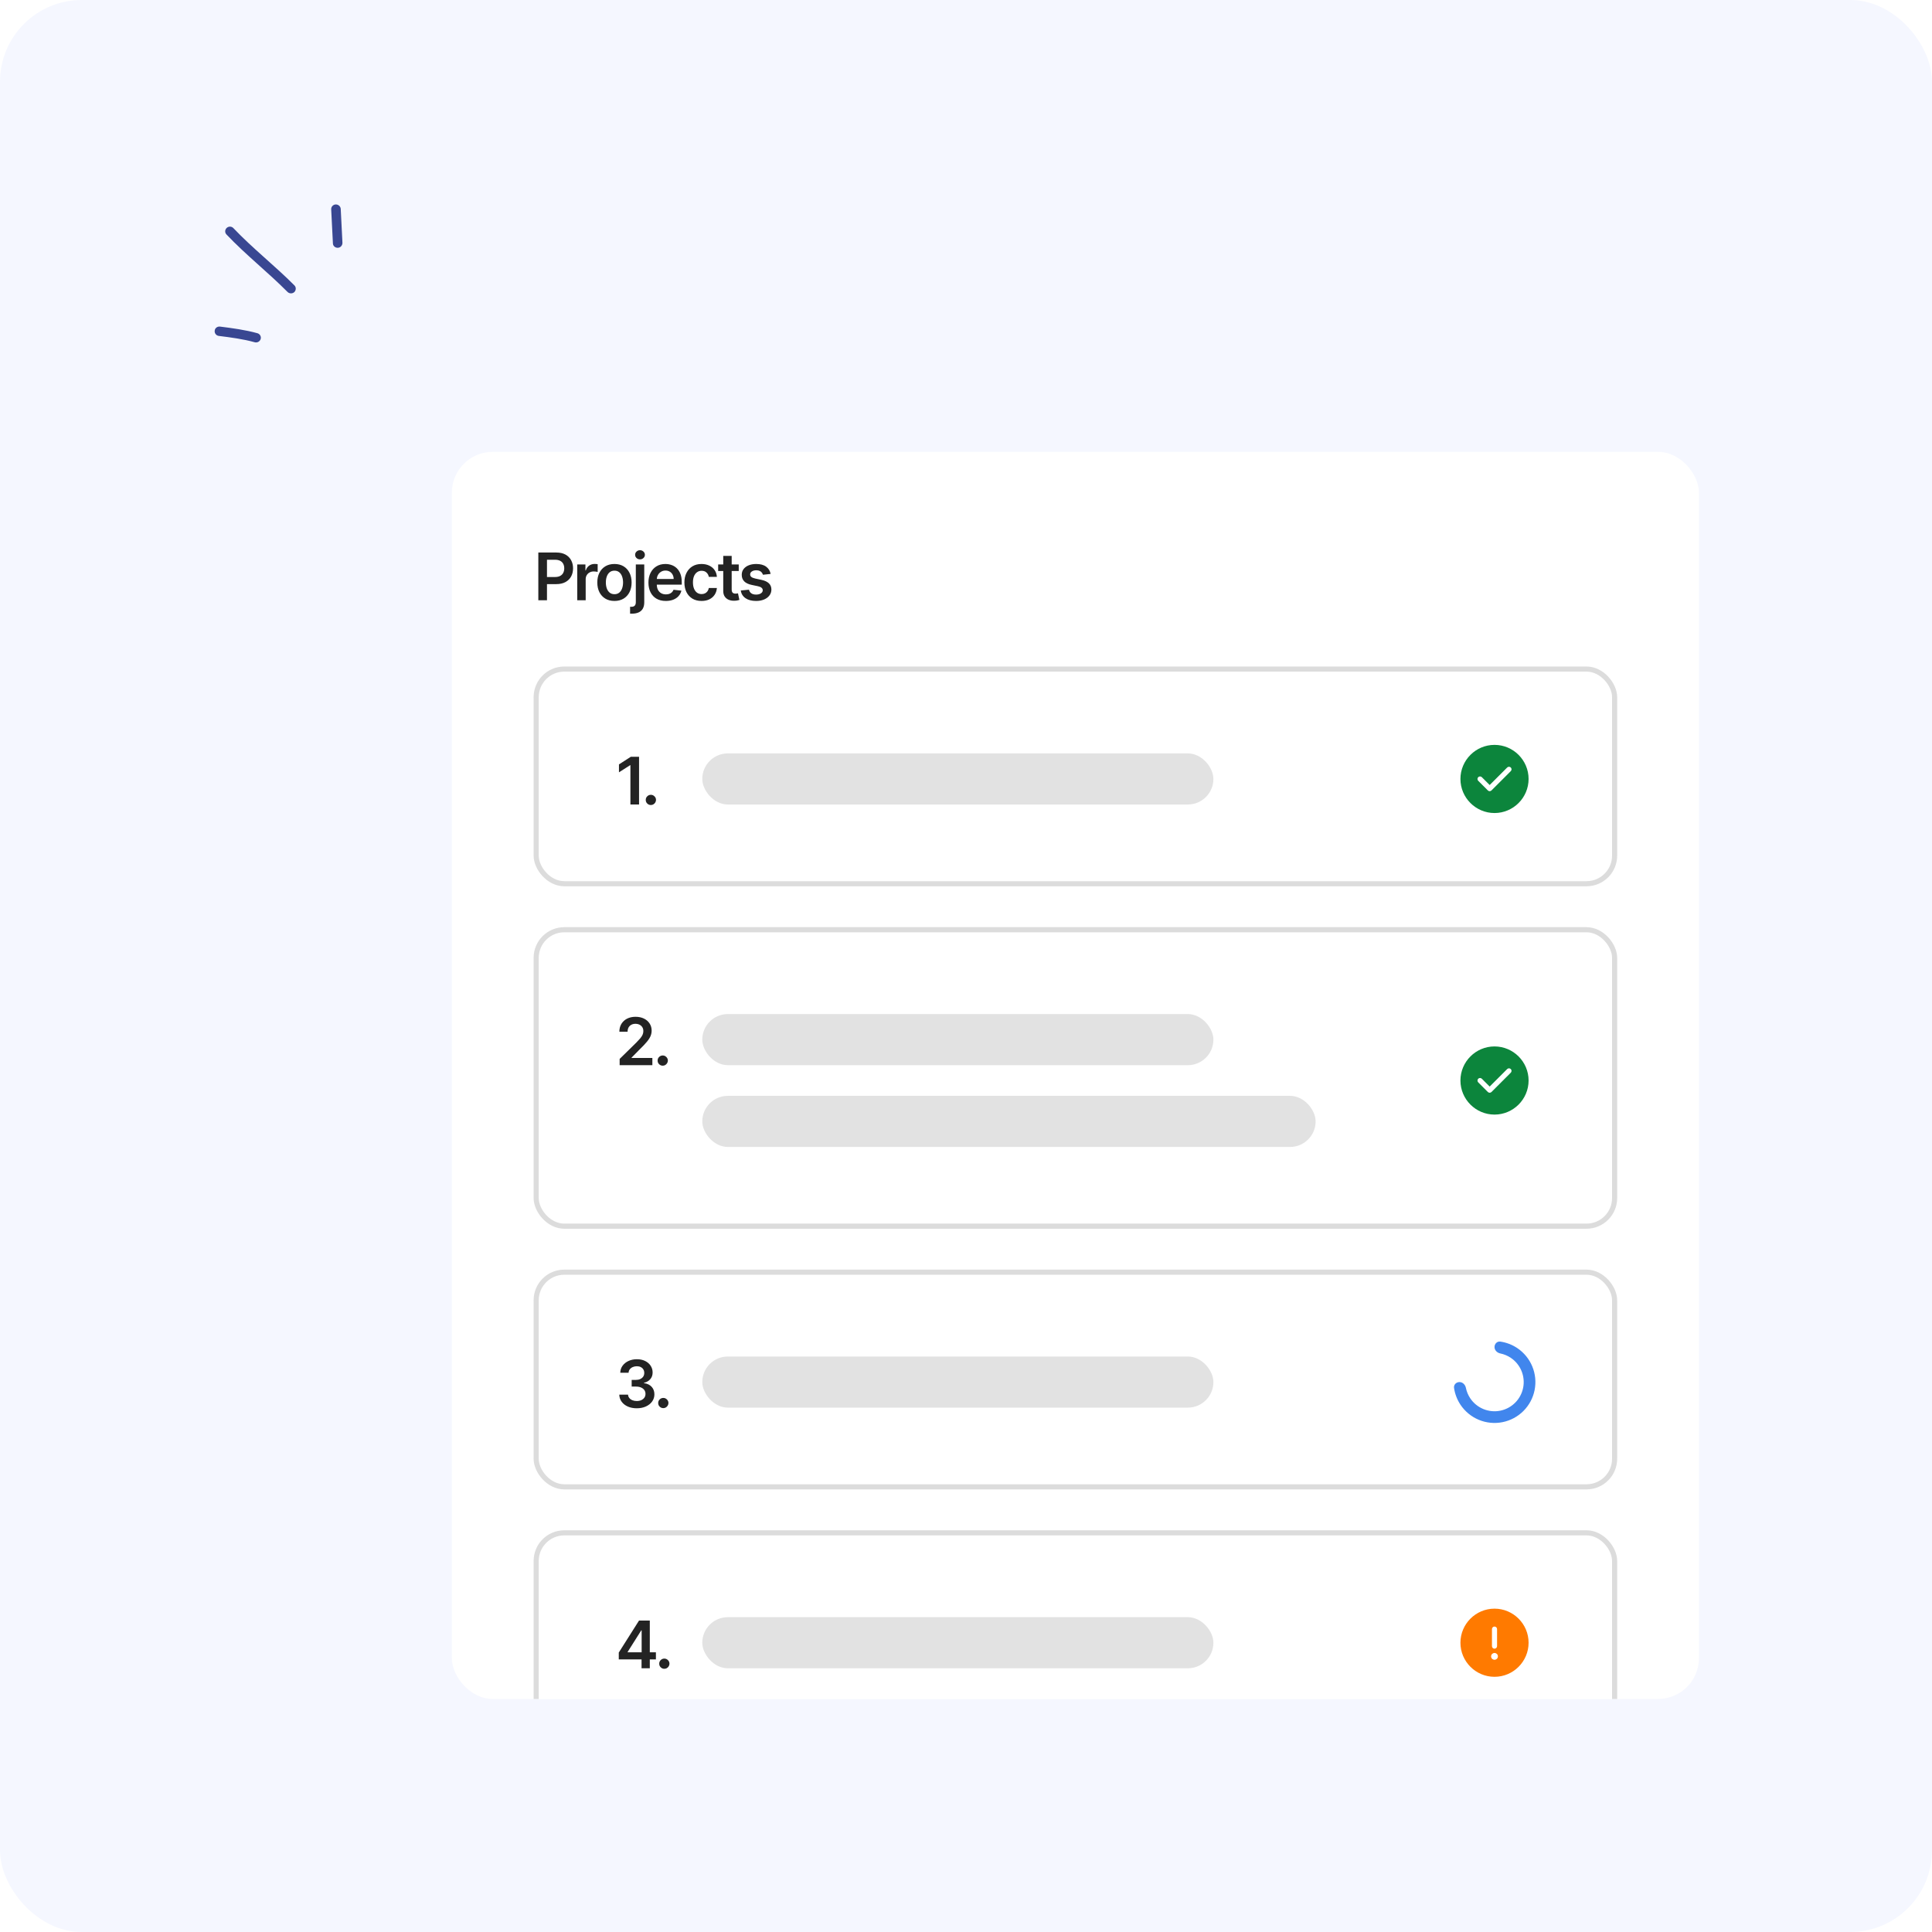 <svg width="378" height="378" viewBox="0 0 378 378" fill="none" xmlns="http://www.w3.org/2000/svg">
<g clip-path="url(#clip0_353_1692)">
<rect width="378" height="378" rx="16" fill="#F5F7FF"/>
<g filter="url(#filter0_d_353_1692)">
<g clip-path="url(#clip1_353_1692)">
<rect x="67" y="67" width="244" height="244" rx="8" fill="white"/>
<path d="M83.921 96.037V86.697H87.424C88.141 86.697 88.743 86.831 89.23 87.098C89.719 87.366 90.088 87.734 90.338 88.202C90.59 88.667 90.716 89.196 90.716 89.789C90.716 90.388 90.59 90.92 90.338 91.385C90.085 91.85 89.713 92.216 89.22 92.484C88.728 92.749 88.121 92.881 87.401 92.881H85.079V91.49H87.173C87.592 91.49 87.936 91.417 88.203 91.271C88.471 91.125 88.669 90.924 88.796 90.669C88.927 90.414 88.992 90.12 88.992 89.789C88.992 89.457 88.927 89.166 88.796 88.913C88.669 88.661 88.469 88.465 88.199 88.325C87.931 88.182 87.586 88.111 87.164 88.111H85.613V96.037H83.921ZM91.535 96.037V89.032H93.136V90.199H93.209C93.336 89.795 93.555 89.483 93.865 89.264C94.178 89.043 94.536 88.931 94.937 88.931C95.028 88.931 95.13 88.936 95.243 88.945C95.358 88.951 95.454 88.962 95.53 88.977V90.496C95.46 90.471 95.349 90.45 95.197 90.432C95.048 90.411 94.904 90.4 94.764 90.4C94.463 90.4 94.192 90.465 93.952 90.596C93.715 90.724 93.528 90.902 93.391 91.13C93.254 91.358 93.186 91.621 93.186 91.919V96.037H91.535ZM98.816 96.173C98.132 96.173 97.539 96.023 97.037 95.722C96.536 95.421 96.146 95 95.87 94.459C95.596 93.918 95.459 93.285 95.459 92.562C95.459 91.838 95.596 91.204 95.87 90.66C96.146 90.116 96.536 89.693 97.037 89.392C97.539 89.091 98.132 88.941 98.816 88.941C99.5 88.941 100.093 89.091 100.594 89.392C101.096 89.693 101.484 90.116 101.757 90.66C102.034 91.204 102.172 91.838 102.172 92.562C102.172 93.285 102.034 93.918 101.757 94.459C101.484 95 101.096 95.421 100.594 95.722C100.093 96.023 99.5 96.173 98.816 96.173ZM98.825 94.851C99.196 94.851 99.506 94.749 99.755 94.545C100.005 94.339 100.19 94.062 100.312 93.715C100.436 93.369 100.499 92.983 100.499 92.557C100.499 92.128 100.436 91.741 100.312 91.394C100.19 91.044 100.005 90.766 99.755 90.56C99.506 90.353 99.196 90.249 98.825 90.249C98.445 90.249 98.129 90.353 97.876 90.56C97.627 90.766 97.44 91.044 97.315 91.394C97.194 91.741 97.133 92.128 97.133 92.557C97.133 92.983 97.194 93.369 97.315 93.715C97.44 94.062 97.627 94.339 97.876 94.545C98.129 94.749 98.445 94.851 98.825 94.851ZM102.996 89.032H104.646V96.438C104.646 96.943 104.551 97.359 104.359 97.688C104.168 98.016 103.891 98.261 103.529 98.422C103.167 98.583 102.728 98.663 102.211 98.663C102.15 98.663 102.094 98.662 102.042 98.659C101.991 98.659 101.934 98.657 101.874 98.654V97.309C101.919 97.312 101.96 97.314 101.997 97.314C102.033 97.317 102.071 97.318 102.111 97.318C102.427 97.318 102.653 97.241 102.79 97.085C102.927 96.933 102.996 96.71 102.996 96.415V89.032ZM103.816 88.038C103.552 88.038 103.325 87.951 103.137 87.778C102.951 87.601 102.859 87.39 102.859 87.144C102.859 86.894 102.951 86.683 103.137 86.51C103.325 86.334 103.552 86.245 103.816 86.245C104.078 86.245 104.301 86.334 104.487 86.51C104.675 86.683 104.77 86.894 104.77 87.144C104.77 87.39 104.675 87.601 104.487 87.778C104.301 87.951 104.078 88.038 103.816 88.038ZM108.867 96.173C108.165 96.173 107.558 96.028 107.048 95.736C106.54 95.441 106.149 95.024 105.876 94.486C105.602 93.945 105.465 93.308 105.465 92.575C105.465 91.855 105.602 91.222 105.876 90.678C106.152 90.131 106.538 89.705 107.034 89.401C107.529 89.094 108.112 88.941 108.781 88.941C109.212 88.941 109.62 89.011 110.003 89.15C110.389 89.287 110.729 89.5 111.024 89.789C111.322 90.078 111.556 90.446 111.727 90.892C111.897 91.336 111.982 91.865 111.982 92.48V92.986H106.24V91.873H110.399C110.396 91.557 110.328 91.276 110.194 91.029C110.06 90.78 109.874 90.584 109.633 90.441C109.396 90.298 109.12 90.227 108.803 90.227C108.466 90.227 108.169 90.309 107.914 90.473C107.659 90.634 107.46 90.847 107.317 91.111C107.177 91.373 107.105 91.66 107.102 91.973V92.945C107.102 93.352 107.177 93.702 107.326 93.994C107.475 94.282 107.683 94.504 107.951 94.659C108.218 94.811 108.531 94.887 108.89 94.887C109.13 94.887 109.348 94.854 109.542 94.787C109.737 94.717 109.905 94.615 110.048 94.481C110.191 94.348 110.299 94.182 110.372 93.984L111.914 94.158C111.816 94.565 111.631 94.921 111.357 95.225C111.087 95.526 110.74 95.76 110.317 95.927C109.895 96.091 109.411 96.173 108.867 96.173ZM115.856 96.173C115.157 96.173 114.556 96.02 114.055 95.713C113.556 95.406 113.172 94.982 112.901 94.441C112.633 93.896 112.5 93.27 112.5 92.562C112.5 91.85 112.636 91.222 112.91 90.678C113.184 90.131 113.57 89.705 114.068 89.401C114.57 89.094 115.163 88.941 115.847 88.941C116.416 88.941 116.919 89.046 117.357 89.255C117.797 89.462 118.149 89.755 118.41 90.135C118.671 90.512 118.82 90.953 118.857 91.458H117.279C117.215 91.121 117.063 90.839 116.823 90.614C116.586 90.386 116.268 90.272 115.87 90.272C115.532 90.272 115.236 90.364 114.981 90.546C114.725 90.725 114.526 90.984 114.383 91.321C114.243 91.659 114.173 92.063 114.173 92.534C114.173 93.012 114.243 93.422 114.383 93.766C114.523 94.106 114.719 94.369 114.971 94.555C115.227 94.737 115.526 94.828 115.87 94.828C116.113 94.828 116.33 94.782 116.522 94.691C116.717 94.597 116.879 94.462 117.01 94.285C117.141 94.109 117.23 93.895 117.279 93.642H118.857C118.817 94.138 118.671 94.577 118.419 94.96C118.167 95.34 117.823 95.638 117.388 95.854C116.954 96.067 116.443 96.173 115.856 96.173ZM123.132 89.032V90.309H119.106V89.032H123.132ZM120.1 87.354H121.751V93.93C121.751 94.152 121.784 94.322 121.851 94.441C121.921 94.556 122.012 94.635 122.125 94.678C122.237 94.72 122.362 94.742 122.499 94.742C122.602 94.742 122.696 94.734 122.781 94.719C122.869 94.704 122.936 94.69 122.982 94.678L123.26 95.968C123.172 95.999 123.046 96.032 122.882 96.069C122.72 96.105 122.523 96.126 122.289 96.132C121.875 96.145 121.503 96.082 121.171 95.945C120.84 95.806 120.577 95.59 120.382 95.298C120.191 95.006 120.097 94.641 120.1 94.203V87.354ZM129.371 90.883L127.866 91.047C127.824 90.895 127.749 90.753 127.643 90.619C127.539 90.485 127.4 90.377 127.223 90.295C127.047 90.213 126.831 90.172 126.576 90.172C126.232 90.172 125.943 90.246 125.709 90.395C125.478 90.544 125.364 90.737 125.367 90.975C125.364 91.178 125.439 91.344 125.591 91.472C125.746 91.599 126.001 91.704 126.357 91.786L127.552 92.042C128.214 92.185 128.707 92.411 129.029 92.721C129.354 93.031 129.519 93.437 129.522 93.939C129.519 94.38 129.389 94.769 129.134 95.106C128.882 95.441 128.531 95.702 128.081 95.891C127.631 96.079 127.114 96.173 126.53 96.173C125.673 96.173 124.983 95.994 124.46 95.635C123.937 95.273 123.625 94.77 123.525 94.126L125.135 93.971C125.208 94.287 125.363 94.526 125.6 94.687C125.837 94.848 126.145 94.928 126.525 94.928C126.918 94.928 127.232 94.848 127.469 94.687C127.71 94.526 127.83 94.326 127.83 94.089C127.83 93.889 127.752 93.723 127.597 93.592C127.445 93.462 127.208 93.361 126.886 93.291L125.691 93.04C125.019 92.901 124.522 92.665 124.2 92.334C123.877 91.999 123.718 91.576 123.721 91.066C123.718 90.634 123.835 90.26 124.072 89.944C124.312 89.625 124.645 89.378 125.071 89.205C125.499 89.029 125.993 88.941 126.553 88.941C127.374 88.941 128.02 89.115 128.491 89.465C128.965 89.815 129.259 90.287 129.371 90.883Z" fill="#232323"/>
<rect x="83" y="109" width="212" height="43" rx="6" fill="white"/>
<rect x="83.5" y="109.5" width="211" height="42" rx="5.5" stroke="#232323" stroke-opacity="0.16"/>
<path d="M271 124.333C267.327 124.333 264.333 127.327 264.333 131C264.333 134.673 267.327 137.667 271 137.667C274.673 137.667 277.667 134.673 277.667 131C277.667 127.327 274.673 124.333 271 124.333ZM274.187 129.467L270.407 133.247C270.313 133.34 270.187 133.393 270.053 133.393C269.92 133.393 269.793 133.34 269.7 133.247L267.813 131.36C267.62 131.167 267.62 130.847 267.813 130.653C268.007 130.46 268.327 130.46 268.52 130.653L270.053 132.187L273.48 128.76C273.673 128.567 273.993 128.567 274.187 128.76C274.38 128.953 274.38 129.267 274.187 129.467Z" fill="#0C853C"/>
<rect x="116" y="126" width="100" height="10" rx="5" fill="#E2E2E2"/>
<path d="M103.629 126.66V136H101.937V128.307H101.882L99.698 129.702V128.152L102.019 126.66H103.629ZM105.943 136.1C105.667 136.1 105.43 136.003 105.232 135.808C105.034 135.614 104.937 135.377 104.94 135.097C104.937 134.823 105.034 134.589 105.232 134.395C105.43 134.2 105.667 134.103 105.943 134.103C106.211 134.103 106.443 134.2 106.641 134.395C106.842 134.589 106.944 134.823 106.947 135.097C106.944 135.282 106.895 135.451 106.801 135.603C106.71 135.755 106.588 135.877 106.436 135.968C106.287 136.056 106.123 136.1 105.943 136.1Z" fill="#232323"/>
<rect x="83" y="227" width="212" height="43" rx="6" fill="white"/>
<rect x="83.5" y="227.5" width="211" height="42" rx="5.5" stroke="#232323" stroke-opacity="0.16"/>
<rect x="116" y="244" width="100" height="10" rx="5" fill="#E2E2E2"/>
<path d="M103.182 254.128C102.525 254.128 101.941 254.015 101.431 253.79C100.923 253.565 100.522 253.252 100.227 252.851C99.932 252.449 99.775 251.986 99.757 251.46H101.472C101.487 251.712 101.571 251.933 101.723 252.121C101.875 252.307 102.077 252.451 102.329 252.554C102.581 252.658 102.864 252.709 103.177 252.709C103.512 252.709 103.808 252.652 104.067 252.536C104.325 252.418 104.527 252.253 104.673 252.044C104.819 251.834 104.891 251.592 104.887 251.318C104.891 251.036 104.818 250.786 104.669 250.571C104.52 250.355 104.304 250.186 104.021 250.064C103.741 249.943 103.404 249.882 103.009 249.882H102.183V248.578H103.009C103.334 248.578 103.618 248.521 103.861 248.409C104.108 248.296 104.301 248.138 104.441 247.935C104.58 247.728 104.649 247.489 104.646 247.219C104.649 246.954 104.59 246.725 104.468 246.53C104.349 246.332 104.181 246.179 103.962 246.069C103.746 245.96 103.492 245.905 103.2 245.905C102.914 245.905 102.65 245.957 102.407 246.06C102.163 246.164 101.967 246.311 101.818 246.503C101.669 246.691 101.59 246.916 101.581 247.178H99.953C99.965 246.655 100.116 246.196 100.405 245.8C100.696 245.402 101.086 245.092 101.572 244.87C102.059 244.645 102.604 244.533 103.209 244.533C103.833 244.533 104.374 244.65 104.833 244.884C105.295 245.115 105.652 245.426 105.904 245.819C106.157 246.211 106.283 246.644 106.283 247.118C106.286 247.644 106.131 248.085 105.818 248.441C105.508 248.797 105.1 249.029 104.596 249.139V249.212C105.252 249.303 105.755 249.546 106.105 249.941C106.458 250.333 106.633 250.821 106.63 251.405C106.63 251.928 106.481 252.396 106.183 252.81C105.888 253.22 105.48 253.542 104.96 253.777C104.444 254.011 103.851 254.128 103.182 254.128ZM108.376 254.1C108.1 254.1 107.863 254.003 107.665 253.808C107.467 253.614 107.37 253.377 107.373 253.097C107.37 252.823 107.467 252.589 107.665 252.395C107.863 252.2 108.1 252.103 108.376 252.103C108.644 252.103 108.876 252.2 109.074 252.395C109.275 252.589 109.377 252.823 109.38 253.097C109.377 253.282 109.328 253.451 109.234 253.603C109.142 253.755 109.021 253.877 108.869 253.968C108.72 254.056 108.556 254.1 108.376 254.1Z" fill="#232323"/>
<path d="M264.144 249C263.512 249 262.992 249.515 263.082 250.14C263.251 251.318 263.682 252.447 264.348 253.445C265.227 254.76 266.477 255.786 267.939 256.391C269.4 256.997 271.009 257.155 272.561 256.846C274.113 256.538 275.538 255.776 276.657 254.657C277.776 253.538 278.538 252.113 278.846 250.561C279.155 249.009 278.997 247.4 278.391 245.939C277.786 244.477 276.76 243.227 275.445 242.348C274.447 241.682 273.318 241.251 272.14 241.082C271.515 240.992 271 241.512 271 242.144C271 242.776 271.517 243.276 272.136 243.402C272.861 243.549 273.553 243.836 274.174 244.25C275.113 244.878 275.845 245.77 276.277 246.814C276.71 247.858 276.823 249.006 276.603 250.114C276.382 251.222 275.838 252.24 275.039 253.039C274.24 253.838 273.222 254.382 272.114 254.603C271.006 254.823 269.858 254.71 268.814 254.277C267.77 253.845 266.878 253.113 266.25 252.174C265.836 251.553 265.549 250.861 265.402 250.136C265.276 249.517 264.776 249 264.144 249Z" fill="#4186ED"/>
<rect x="83" y="278" width="212" height="43" rx="6" fill="white"/>
<rect x="83.5" y="278.5" width="211" height="42" rx="5.5" stroke="#232323" stroke-opacity="0.16"/>
<rect x="116" y="295" width="100" height="10" rx="5" fill="#E2E2E2"/>
<path d="M99.661 303.267V301.922L103.624 295.66H104.746V297.576H104.062L101.394 301.803V301.876H106.926V303.267H99.661ZM104.117 305V302.857L104.135 302.255V295.66H105.731V305H104.117ZM108.577 305.1C108.3 305.1 108.063 305.003 107.866 304.808C107.668 304.614 107.571 304.377 107.574 304.097C107.571 303.823 107.668 303.589 107.866 303.395C108.063 303.2 108.3 303.103 108.577 303.103C108.845 303.103 109.077 303.2 109.275 303.395C109.475 303.589 109.577 303.823 109.58 304.097C109.577 304.282 109.529 304.451 109.434 304.603C109.343 304.755 109.222 304.877 109.07 304.968C108.921 305.056 108.756 305.1 108.577 305.1Z" fill="#232323"/>
<path d="M271 293.333C267.327 293.333 264.333 296.327 264.333 300C264.333 303.673 267.327 306.667 271 306.667C274.673 306.667 277.667 303.673 277.667 300C277.667 296.327 274.673 293.333 271 293.333ZM270.5 297.333C270.5 297.06 270.727 296.833 271 296.833C271.273 296.833 271.5 297.06 271.5 297.333V300.667C271.5 300.94 271.273 301.167 271 301.167C270.727 301.167 270.5 300.94 270.5 300.667V297.333ZM271.613 302.92C271.58 303.007 271.533 303.073 271.473 303.14C271.407 303.2 271.333 303.247 271.253 303.28C271.173 303.313 271.087 303.333 271 303.333C270.913 303.333 270.827 303.313 270.747 303.28C270.667 303.247 270.593 303.2 270.527 303.14C270.467 303.073 270.42 303.007 270.387 302.92C270.353 302.84 270.333 302.753 270.333 302.667C270.333 302.58 270.353 302.493 270.387 302.413C270.42 302.333 270.467 302.26 270.527 302.193C270.593 302.133 270.667 302.087 270.747 302.053C270.907 301.987 271.093 301.987 271.253 302.053C271.333 302.087 271.407 302.133 271.473 302.193C271.533 302.26 271.58 302.333 271.613 302.413C271.647 302.493 271.667 302.58 271.667 302.667C271.667 302.753 271.647 302.84 271.613 302.92Z" fill="#FF7A00"/>
<rect x="83" y="160" width="212" height="59" rx="6" fill="white"/>
<rect x="83.5" y="160.5" width="211" height="58" rx="5.5" stroke="#232323" stroke-opacity="0.16"/>
<path d="M271 183.333C267.327 183.333 264.333 186.327 264.333 190C264.333 193.673 267.327 196.667 271 196.667C274.673 196.667 277.667 193.673 277.667 190C277.667 186.327 274.673 183.333 271 183.333ZM274.187 188.467L270.407 192.247C270.313 192.34 270.187 192.393 270.053 192.393C269.92 192.393 269.793 192.34 269.7 192.247L267.813 190.36C267.62 190.167 267.62 189.847 267.813 189.653C268.007 189.46 268.327 189.46 268.52 189.653L270.053 191.187L273.48 187.76C273.673 187.567 273.993 187.567 274.187 187.76C274.38 187.953 274.38 188.267 274.187 188.467Z" fill="#0C853C"/>
<rect x="116" y="177" width="100" height="10" rx="5" fill="#E2E2E2"/>
<rect x="116" y="193" width="120" height="10" rx="5" fill="#E2E2E2"/>
<path d="M99.83 187V185.778L103.072 182.599C103.383 182.286 103.641 182.008 103.848 181.765C104.054 181.521 104.21 181.286 104.313 181.058C104.416 180.83 104.468 180.587 104.468 180.328C104.468 180.033 104.401 179.781 104.267 179.571C104.133 179.358 103.95 179.194 103.715 179.079C103.481 178.963 103.215 178.905 102.917 178.905C102.61 178.905 102.341 178.969 102.11 179.097C101.879 179.221 101.7 179.399 101.572 179.63C101.447 179.861 101.385 180.137 101.385 180.456H99.775C99.775 179.863 99.911 179.348 100.181 178.91C100.452 178.472 100.824 178.133 101.298 177.893C101.776 177.653 102.323 177.533 102.94 177.533C103.566 177.533 104.117 177.65 104.591 177.884C105.065 178.118 105.433 178.439 105.695 178.846C105.959 179.253 106.091 179.719 106.091 180.241C106.091 180.591 106.025 180.935 105.891 181.272C105.757 181.61 105.521 181.984 105.184 182.394C104.849 182.804 104.38 183.302 103.775 183.885L102.165 185.522V185.586H106.233V187H99.83ZM108.263 187.1C107.987 187.1 107.75 187.003 107.552 186.808C107.354 186.614 107.257 186.377 107.26 186.097C107.257 185.823 107.354 185.589 107.552 185.395C107.75 185.2 107.987 185.103 108.263 185.103C108.531 185.103 108.764 185.2 108.961 185.395C109.162 185.589 109.264 185.823 109.267 186.097C109.264 186.282 109.215 186.451 109.121 186.603C109.03 186.755 108.908 186.877 108.756 186.968C108.607 187.056 108.443 187.1 108.263 187.1Z" fill="#232323"/>
</g>
</g>
<path fill-rule="evenodd" clip-rule="evenodd" d="M50.365 65.196C47.977 64.536 45.478 64.203 43.054 63.898C42.532 63.834 42.047 64.191 42.01 64.694C41.935 65.197 42.308 65.657 42.793 65.721C45.143 66.015 47.567 66.329 49.842 66.965C50.327 67.103 50.85 66.819 50.999 66.331C51.148 65.843 50.849 65.335 50.365 65.196Z" fill="#394792"/>
<path fill-rule="evenodd" clip-rule="evenodd" d="M57.6 55.834C53.759 51.969 49.432 48.602 45.665 44.634C45.329 44.263 44.732 44.243 44.359 44.589C43.986 44.936 43.949 45.518 44.322 45.889C48.089 49.868 52.416 53.247 56.258 57.123C56.631 57.485 57.227 57.49 57.6 57.134C57.936 56.778 57.973 56.196 57.6 55.834Z" fill="#394792"/>
<path fill-rule="evenodd" clip-rule="evenodd" d="M64.8 40.969C64.912 43.181 65.023 45.393 65.135 47.605C65.135 48.112 65.583 48.503 66.105 48.479C66.627 48.454 67 48.022 67 47.515C66.888 45.3 66.776 43.084 66.665 40.869C66.627 40.362 66.18 39.974 65.657 40.001C65.172 40.029 64.762 40.463 64.8 40.969Z" fill="#394792"/>
</g>
<defs>
<filter id="filter0_d_353_1692" x="31.328" y="31.328" width="358.152" height="358.152" filterUnits="userSpaceOnUse" color-interpolation-filters="sRGB">
<feFlood flood-opacity="0" result="BackgroundImageFix"/>
<feColorMatrix in="SourceAlpha" type="matrix" values="0 0 0 0 0 0 0 0 0 0 0 0 0 0 0 0 0 0 127 0" result="hardAlpha"/>
<feOffset dx="21.404" dy="21.404"/>
<feGaussianBlur stdDeviation="28.538"/>
<feComposite in2="hardAlpha" operator="out"/>
<feColorMatrix type="matrix" values="0 0 0 0 0.073 0 0 0 0 0.177 0 0 0 0 0.379 0 0 0 0.1 0"/>
<feBlend mode="normal" in2="BackgroundImageFix" result="effect1_dropShadow_353_1692"/>
<feBlend mode="normal" in="SourceGraphic" in2="effect1_dropShadow_353_1692" result="shape"/>
</filter>
<clipPath id="clip0_353_1692">
<rect width="378" height="378" rx="16" fill="white"/>
</clipPath>
<clipPath id="clip1_353_1692">
<rect x="67" y="67" width="244" height="244" rx="8" fill="white"/>
</clipPath>
</defs>
</svg>
